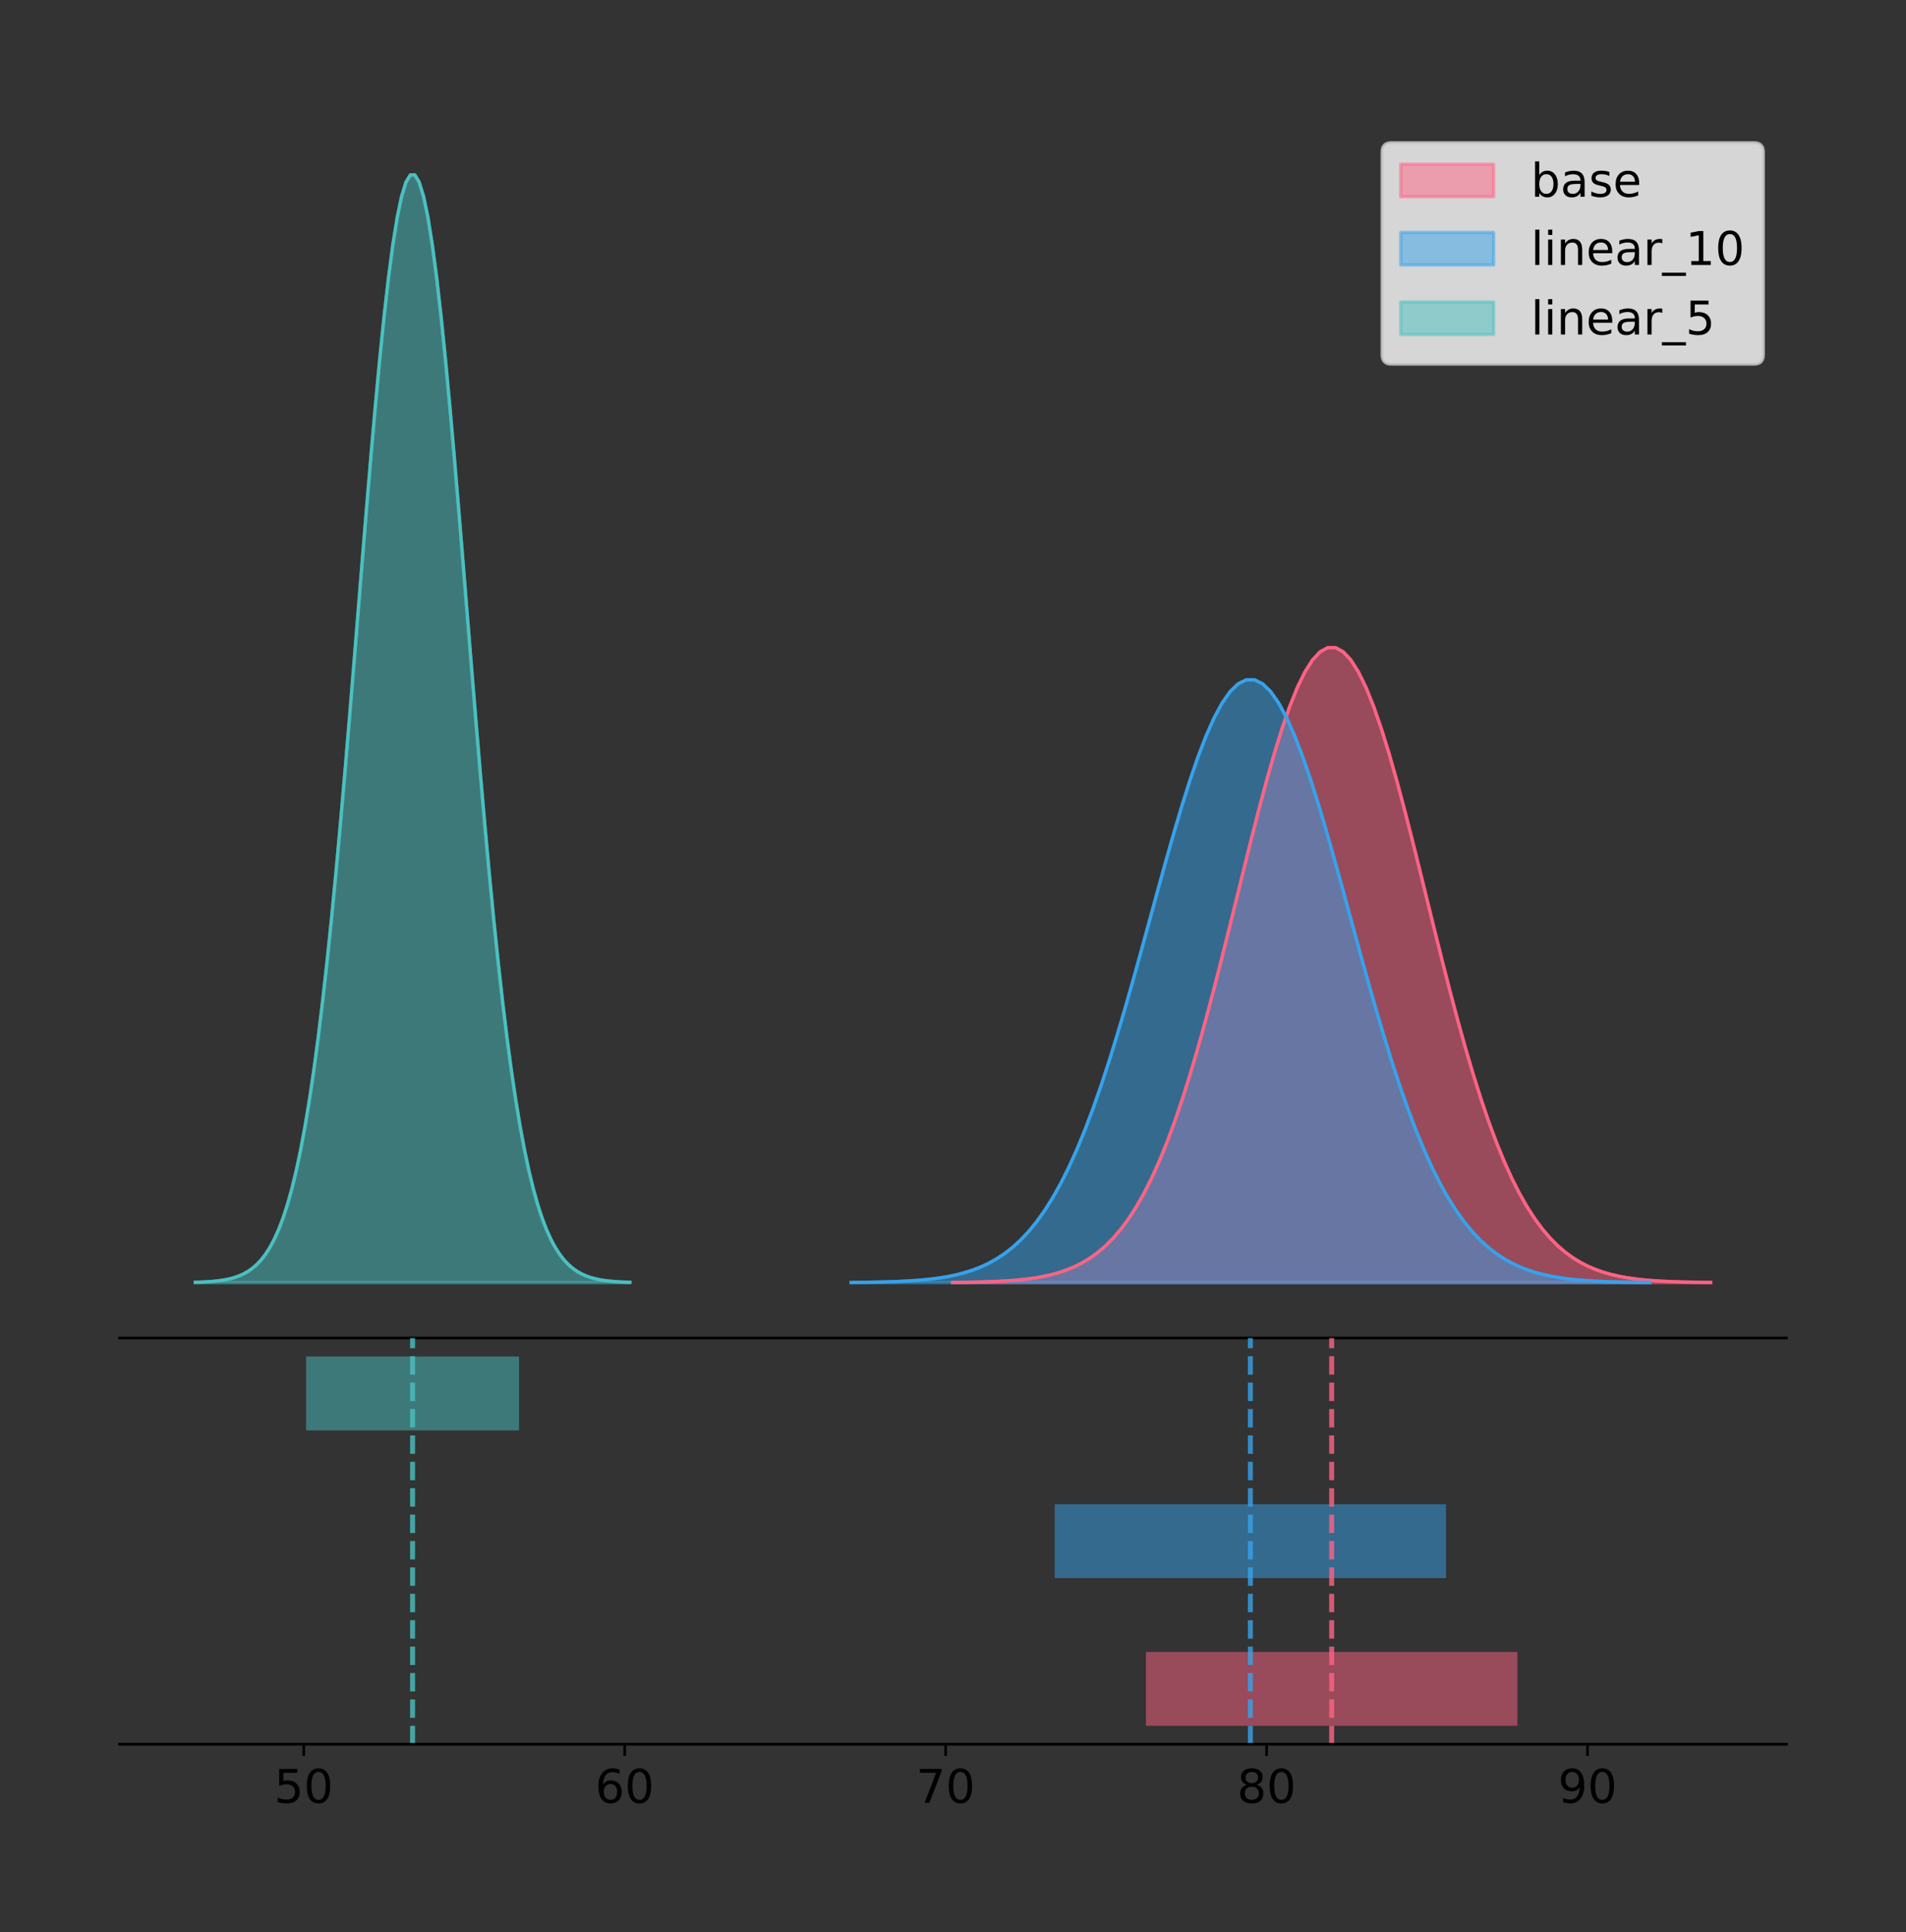 <?xml version="1.0" encoding="utf-8" standalone="no"?>
<!DOCTYPE svg PUBLIC "-//W3C//DTD SVG 1.1//EN"
  "http://www.w3.org/Graphics/SVG/1.1/DTD/svg11.dtd">
<!-- Created with matplotlib (https://matplotlib.org/) -->
<svg height="581.789pt" version="1.1" viewBox="0 0 574.2 581.789" width="574.2pt" xmlns="http://www.w3.org/2000/svg" xmlns:xlink="http://www.w3.org/1999/xlink">
 <rect x="0" y="0" width="574.2" height="581.789" fill="#333333" stroke="none"/>
 <defs>
  <style type="text/css">
*{stroke-linecap:butt;stroke-linejoin:round;}
  </style>
 </defs>
 <g id="figure_1">
  <g id="patch_1">
   <path d="M 0 581.789 
L 574.2 581.789 
L 574.2 0 
L 0 0 
z
" style="fill:none;"/>
  </g>
  <g id="axes_1">
   <g id="patch_2">
    <path d="M 36 402.93 
L 538.2 402.93 
L 538.2 36 
L 36 36 
z
" style="fill:none;"/>
   </g>
   <g id="PolyCollection_1">
    <defs>
     <path d="M 286.987 -195.538 
L 286.987 -195.602 
L 289.293 -195.626 
L 291.6 -195.659 
L 293.907 -195.702 
L 296.214 -195.76 
L 298.521 -195.836 
L 300.828 -195.935 
L 303.135 -196.064 
L 305.442 -196.23 
L 307.749 -196.442 
L 310.056 -196.712 
L 312.363 -197.052 
L 314.67 -197.478 
L 316.977 -198.009 
L 319.284 -198.664 
L 321.591 -199.466 
L 323.897 -200.443 
L 326.204 -201.622 
L 328.511 -203.036 
L 330.818 -204.718 
L 333.125 -206.705 
L 335.432 -209.033 
L 337.739 -211.74 
L 340.046 -214.864 
L 342.353 -218.44 
L 344.66 -222.502 
L 346.967 -227.076 
L 349.274 -232.187 
L 351.581 -237.849 
L 353.888 -244.068 
L 356.194 -250.839 
L 358.501 -258.143 
L 360.808 -265.952 
L 363.115 -274.219 
L 365.422 -282.884 
L 367.729 -291.873 
L 370.036 -301.095 
L 372.343 -310.447 
L 374.65 -319.813 
L 376.957 -329.068 
L 379.264 -338.078 
L 381.571 -346.707 
L 383.878 -354.813 
L 386.185 -362.263 
L 388.492 -368.925 
L 390.798 -374.679 
L 393.105 -379.42 
L 395.412 -383.058 
L 397.719 -385.523 
L 400.026 -386.767 
L 402.333 -386.767 
L 404.64 -385.523 
L 406.947 -383.058 
L 409.254 -379.42 
L 411.561 -374.679 
L 413.868 -368.925 
L 416.175 -362.263 
L 418.482 -354.813 
L 420.789 -346.707 
L 423.095 -338.078 
L 425.402 -329.068 
L 427.709 -319.813 
L 430.016 -310.447 
L 432.323 -301.095 
L 434.63 -291.873 
L 436.937 -282.884 
L 439.244 -274.219 
L 441.551 -265.952 
L 443.858 -258.143 
L 446.165 -250.839 
L 448.472 -244.068 
L 450.779 -237.849 
L 453.086 -232.187 
L 455.393 -227.076 
L 457.699 -222.502 
L 460.006 -218.44 
L 462.313 -214.864 
L 464.62 -211.74 
L 466.927 -209.033 
L 469.234 -206.705 
L 471.541 -204.718 
L 473.848 -203.036 
L 476.155 -201.622 
L 478.462 -200.443 
L 480.769 -199.466 
L 483.076 -198.664 
L 485.383 -198.009 
L 487.69 -197.478 
L 489.996 -197.052 
L 492.303 -196.712 
L 494.61 -196.442 
L 496.917 -196.23 
L 499.224 -196.064 
L 501.531 -195.935 
L 503.838 -195.836 
L 506.145 -195.76 
L 508.452 -195.702 
L 510.759 -195.659 
L 513.066 -195.626 
L 515.373 -195.602 
L 515.373 -195.538 
L 515.373 -195.538 
L 513.066 -195.538 
L 510.759 -195.538 
L 508.452 -195.538 
L 506.145 -195.538 
L 503.838 -195.538 
L 501.531 -195.538 
L 499.224 -195.538 
L 496.917 -195.538 
L 494.61 -195.538 
L 492.303 -195.538 
L 489.996 -195.538 
L 487.69 -195.538 
L 485.383 -195.538 
L 483.076 -195.538 
L 480.769 -195.538 
L 478.462 -195.538 
L 476.155 -195.538 
L 473.848 -195.538 
L 471.541 -195.538 
L 469.234 -195.538 
L 466.927 -195.538 
L 464.62 -195.538 
L 462.313 -195.538 
L 460.006 -195.538 
L 457.699 -195.538 
L 455.393 -195.538 
L 453.086 -195.538 
L 450.779 -195.538 
L 448.472 -195.538 
L 446.165 -195.538 
L 443.858 -195.538 
L 441.551 -195.538 
L 439.244 -195.538 
L 436.937 -195.538 
L 434.63 -195.538 
L 432.323 -195.538 
L 430.016 -195.538 
L 427.709 -195.538 
L 425.402 -195.538 
L 423.095 -195.538 
L 420.789 -195.538 
L 418.482 -195.538 
L 416.175 -195.538 
L 413.868 -195.538 
L 411.561 -195.538 
L 409.254 -195.538 
L 406.947 -195.538 
L 404.64 -195.538 
L 402.333 -195.538 
L 400.026 -195.538 
L 397.719 -195.538 
L 395.412 -195.538 
L 393.105 -195.538 
L 390.798 -195.538 
L 388.492 -195.538 
L 386.185 -195.538 
L 383.878 -195.538 
L 381.571 -195.538 
L 379.264 -195.538 
L 376.957 -195.538 
L 374.65 -195.538 
L 372.343 -195.538 
L 370.036 -195.538 
L 367.729 -195.538 
L 365.422 -195.538 
L 363.115 -195.538 
L 360.808 -195.538 
L 358.501 -195.538 
L 356.194 -195.538 
L 353.888 -195.538 
L 351.581 -195.538 
L 349.274 -195.538 
L 346.967 -195.538 
L 344.66 -195.538 
L 342.353 -195.538 
L 340.046 -195.538 
L 337.739 -195.538 
L 335.432 -195.538 
L 333.125 -195.538 
L 330.818 -195.538 
L 328.511 -195.538 
L 326.204 -195.538 
L 323.897 -195.538 
L 321.591 -195.538 
L 319.284 -195.538 
L 316.977 -195.538 
L 314.67 -195.538 
L 312.363 -195.538 
L 310.056 -195.538 
L 307.749 -195.538 
L 305.442 -195.538 
L 303.135 -195.538 
L 300.828 -195.538 
L 298.521 -195.538 
L 296.214 -195.538 
L 293.907 -195.538 
L 291.6 -195.538 
L 289.293 -195.538 
L 286.987 -195.538 
z
" id="m73340b6fd2" style="stroke:#ff6384;stroke-opacity:0.5;"/>
    </defs>
    <g clip-path="url(#p1d98675bc3)">
     <use style="fill:#ff6384;fill-opacity:0.5;stroke:#ff6384;stroke-opacity:0.5;" x="0" xlink:href="#m73340b6fd2" y="581.789"/>
    </g>
   </g>
   <g id="PolyCollection_2">
    <defs>
     <path d="M 256.407 -195.538 
L 256.407 -195.599 
L 258.837 -195.622 
L 261.267 -195.653 
L 263.697 -195.694 
L 266.127 -195.749 
L 268.557 -195.821 
L 270.987 -195.915 
L 273.417 -196.037 
L 275.847 -196.195 
L 278.277 -196.396 
L 280.707 -196.652 
L 283.137 -196.975 
L 285.567 -197.38 
L 287.997 -197.884 
L 290.427 -198.505 
L 292.857 -199.267 
L 295.287 -200.194 
L 297.717 -201.314 
L 300.147 -202.656 
L 302.577 -204.253 
L 305.007 -206.139 
L 307.437 -208.35 
L 309.867 -210.92 
L 312.297 -213.885 
L 314.727 -217.281 
L 317.157 -221.136 
L 319.587 -225.479 
L 322.017 -230.331 
L 324.447 -235.707 
L 326.877 -241.61 
L 329.307 -248.038 
L 331.737 -254.973 
L 334.167 -262.386 
L 336.597 -270.234 
L 339.027 -278.461 
L 341.457 -286.994 
L 343.887 -295.749 
L 346.317 -304.627 
L 348.746 -313.519 
L 351.176 -322.306 
L 353.606 -330.86 
L 356.036 -339.051 
L 358.466 -346.747 
L 360.896 -353.819 
L 363.326 -360.144 
L 365.756 -365.607 
L 368.186 -370.108 
L 370.616 -373.561 
L 373.046 -375.901 
L 375.476 -377.083 
L 377.906 -377.083 
L 380.336 -375.901 
L 382.766 -373.561 
L 385.196 -370.108 
L 387.626 -365.607 
L 390.056 -360.144 
L 392.486 -353.819 
L 394.916 -346.747 
L 397.346 -339.051 
L 399.776 -330.86 
L 402.206 -322.306 
L 404.636 -313.519 
L 407.066 -304.627 
L 409.496 -295.749 
L 411.926 -286.994 
L 414.356 -278.461 
L 416.786 -270.234 
L 419.216 -262.386 
L 421.646 -254.973 
L 424.076 -248.038 
L 426.506 -241.61 
L 428.936 -235.707 
L 431.366 -230.331 
L 433.796 -225.479 
L 436.226 -221.136 
L 438.656 -217.281 
L 441.086 -213.885 
L 443.516 -210.92 
L 445.946 -208.35 
L 448.376 -206.139 
L 450.806 -204.253 
L 453.236 -202.656 
L 455.666 -201.314 
L 458.096 -200.194 
L 460.526 -199.267 
L 462.956 -198.505 
L 465.386 -197.884 
L 467.816 -197.38 
L 470.246 -196.975 
L 472.676 -196.652 
L 475.106 -196.396 
L 477.536 -196.195 
L 479.966 -196.037 
L 482.396 -195.915 
L 484.826 -195.821 
L 487.256 -195.749 
L 489.686 -195.694 
L 492.116 -195.653 
L 494.546 -195.622 
L 496.976 -195.599 
L 496.976 -195.538 
L 496.976 -195.538 
L 494.546 -195.538 
L 492.116 -195.538 
L 489.686 -195.538 
L 487.256 -195.538 
L 484.826 -195.538 
L 482.396 -195.538 
L 479.966 -195.538 
L 477.536 -195.538 
L 475.106 -195.538 
L 472.676 -195.538 
L 470.246 -195.538 
L 467.816 -195.538 
L 465.386 -195.538 
L 462.956 -195.538 
L 460.526 -195.538 
L 458.096 -195.538 
L 455.666 -195.538 
L 453.236 -195.538 
L 450.806 -195.538 
L 448.376 -195.538 
L 445.946 -195.538 
L 443.516 -195.538 
L 441.086 -195.538 
L 438.656 -195.538 
L 436.226 -195.538 
L 433.796 -195.538 
L 431.366 -195.538 
L 428.936 -195.538 
L 426.506 -195.538 
L 424.076 -195.538 
L 421.646 -195.538 
L 419.216 -195.538 
L 416.786 -195.538 
L 414.356 -195.538 
L 411.926 -195.538 
L 409.496 -195.538 
L 407.066 -195.538 
L 404.636 -195.538 
L 402.206 -195.538 
L 399.776 -195.538 
L 397.346 -195.538 
L 394.916 -195.538 
L 392.486 -195.538 
L 390.056 -195.538 
L 387.626 -195.538 
L 385.196 -195.538 
L 382.766 -195.538 
L 380.336 -195.538 
L 377.906 -195.538 
L 375.476 -195.538 
L 373.046 -195.538 
L 370.616 -195.538 
L 368.186 -195.538 
L 365.756 -195.538 
L 363.326 -195.538 
L 360.896 -195.538 
L 358.466 -195.538 
L 356.036 -195.538 
L 353.606 -195.538 
L 351.176 -195.538 
L 348.746 -195.538 
L 346.317 -195.538 
L 343.887 -195.538 
L 341.457 -195.538 
L 339.027 -195.538 
L 336.597 -195.538 
L 334.167 -195.538 
L 331.737 -195.538 
L 329.307 -195.538 
L 326.877 -195.538 
L 324.447 -195.538 
L 322.017 -195.538 
L 319.587 -195.538 
L 317.157 -195.538 
L 314.727 -195.538 
L 312.297 -195.538 
L 309.867 -195.538 
L 307.437 -195.538 
L 305.007 -195.538 
L 302.577 -195.538 
L 300.147 -195.538 
L 297.717 -195.538 
L 295.287 -195.538 
L 292.857 -195.538 
L 290.427 -195.538 
L 287.997 -195.538 
L 285.567 -195.538 
L 283.137 -195.538 
L 280.707 -195.538 
L 278.277 -195.538 
L 275.847 -195.538 
L 273.417 -195.538 
L 270.987 -195.538 
L 268.557 -195.538 
L 266.127 -195.538 
L 263.697 -195.538 
L 261.267 -195.538 
L 258.837 -195.538 
L 256.407 -195.538 
z
" id="mb21e538d82" style="stroke:#36a2eb;stroke-opacity:0.5;"/>
    </defs>
    <g clip-path="url(#p1d98675bc3)">
     <use style="fill:#36a2eb;fill-opacity:0.5;stroke:#36a2eb;stroke-opacity:0.5;" x="0" xlink:href="#mb21e538d82" y="581.789"/>
    </g>
   </g>
   <g id="PolyCollection_3">
    <defs>
     <path d="M 58.827 -195.538 
L 58.827 -195.65 
L 60.15 -195.692 
L 61.472 -195.749 
L 62.795 -195.825 
L 64.117 -195.925 
L 65.44 -196.058 
L 66.762 -196.23 
L 68.085 -196.455 
L 69.407 -196.744 
L 70.73 -197.115 
L 72.052 -197.585 
L 73.375 -198.179 
L 74.697 -198.923 
L 76.02 -199.848 
L 77.342 -200.99 
L 78.665 -202.39 
L 79.987 -204.093 
L 81.31 -206.151 
L 82.632 -208.617 
L 83.955 -211.552 
L 85.277 -215.017 
L 86.6 -219.078 
L 87.922 -223.801 
L 89.245 -229.25 
L 90.567 -235.488 
L 91.89 -242.572 
L 93.213 -250.552 
L 94.535 -259.468 
L 95.858 -269.344 
L 97.18 -280.192 
L 98.503 -292.002 
L 99.825 -304.744 
L 101.148 -318.365 
L 102.47 -332.786 
L 103.793 -347.901 
L 105.115 -363.58 
L 106.438 -379.667 
L 107.76 -395.98 
L 109.083 -412.318 
L 110.405 -428.462 
L 111.728 -444.18 
L 113.05 -459.23 
L 114.373 -473.372 
L 115.695 -486.366 
L 117.018 -497.987 
L 118.34 -508.025 
L 119.663 -516.294 
L 120.985 -522.64 
L 122.308 -526.94 
L 123.63 -529.111 
L 124.953 -529.111 
L 126.275 -526.94 
L 127.598 -522.64 
L 128.92 -516.294 
L 130.243 -508.025 
L 131.565 -497.987 
L 132.888 -486.366 
L 134.21 -473.372 
L 135.533 -459.23 
L 136.855 -444.18 
L 138.178 -428.462 
L 139.5 -412.318 
L 140.823 -395.98 
L 142.145 -379.667 
L 143.468 -363.58 
L 144.79 -347.901 
L 146.113 -332.786 
L 147.435 -318.365 
L 148.758 -304.744 
L 150.08 -292.002 
L 151.403 -280.192 
L 152.725 -269.344 
L 154.048 -259.468 
L 155.37 -250.552 
L 156.693 -242.572 
L 158.015 -235.488 
L 159.338 -229.25 
L 160.66 -223.801 
L 161.983 -219.078 
L 163.305 -215.017 
L 164.628 -211.552 
L 165.95 -208.617 
L 167.273 -206.151 
L 168.595 -204.093 
L 169.918 -202.39 
L 171.241 -200.99 
L 172.563 -199.848 
L 173.886 -198.923 
L 175.208 -198.179 
L 176.531 -197.585 
L 177.853 -197.115 
L 179.176 -196.744 
L 180.498 -196.455 
L 181.821 -196.23 
L 183.143 -196.058 
L 184.466 -195.925 
L 185.788 -195.825 
L 187.111 -195.749 
L 188.433 -195.692 
L 189.756 -195.65 
L 189.756 -195.538 
L 189.756 -195.538 
L 188.433 -195.538 
L 187.111 -195.538 
L 185.788 -195.538 
L 184.466 -195.538 
L 183.143 -195.538 
L 181.821 -195.538 
L 180.498 -195.538 
L 179.176 -195.538 
L 177.853 -195.538 
L 176.531 -195.538 
L 175.208 -195.538 
L 173.886 -195.538 
L 172.563 -195.538 
L 171.241 -195.538 
L 169.918 -195.538 
L 168.595 -195.538 
L 167.273 -195.538 
L 165.95 -195.538 
L 164.628 -195.538 
L 163.305 -195.538 
L 161.983 -195.538 
L 160.66 -195.538 
L 159.338 -195.538 
L 158.015 -195.538 
L 156.693 -195.538 
L 155.37 -195.538 
L 154.048 -195.538 
L 152.725 -195.538 
L 151.403 -195.538 
L 150.08 -195.538 
L 148.758 -195.538 
L 147.435 -195.538 
L 146.113 -195.538 
L 144.79 -195.538 
L 143.468 -195.538 
L 142.145 -195.538 
L 140.823 -195.538 
L 139.5 -195.538 
L 138.178 -195.538 
L 136.855 -195.538 
L 135.533 -195.538 
L 134.21 -195.538 
L 132.888 -195.538 
L 131.565 -195.538 
L 130.243 -195.538 
L 128.92 -195.538 
L 127.598 -195.538 
L 126.275 -195.538 
L 124.953 -195.538 
L 123.63 -195.538 
L 122.308 -195.538 
L 120.985 -195.538 
L 119.663 -195.538 
L 118.34 -195.538 
L 117.018 -195.538 
L 115.695 -195.538 
L 114.373 -195.538 
L 113.05 -195.538 
L 111.728 -195.538 
L 110.405 -195.538 
L 109.083 -195.538 
L 107.76 -195.538 
L 106.438 -195.538 
L 105.115 -195.538 
L 103.793 -195.538 
L 102.47 -195.538 
L 101.148 -195.538 
L 99.825 -195.538 
L 98.503 -195.538 
L 97.18 -195.538 
L 95.858 -195.538 
L 94.535 -195.538 
L 93.213 -195.538 
L 91.89 -195.538 
L 90.567 -195.538 
L 89.245 -195.538 
L 87.922 -195.538 
L 86.6 -195.538 
L 85.277 -195.538 
L 83.955 -195.538 
L 82.632 -195.538 
L 81.31 -195.538 
L 79.987 -195.538 
L 78.665 -195.538 
L 77.342 -195.538 
L 76.02 -195.538 
L 74.697 -195.538 
L 73.375 -195.538 
L 72.052 -195.538 
L 70.73 -195.538 
L 69.407 -195.538 
L 68.085 -195.538 
L 66.762 -195.538 
L 65.44 -195.538 
L 64.117 -195.538 
L 62.795 -195.538 
L 61.472 -195.538 
L 60.15 -195.538 
L 58.827 -195.538 
z
" id="m430fd67d6b" style="stroke:#4bc0c0;stroke-opacity:0.5;"/>
    </defs>
    <g clip-path="url(#p1d98675bc3)">
     <use style="fill:#4bc0c0;fill-opacity:0.5;stroke:#4bc0c0;stroke-opacity:0.5;" x="0" xlink:href="#m430fd67d6b" y="581.789"/>
    </g>
   </g>
   <g id="line2d_1">
    <path clip-path="url(#p1d98675bc3)" d="M 286.987 386.187 
L 289.293 386.163 
L 291.6 386.13 
L 293.907 386.087 
L 296.214 386.029 
L 298.521 385.954 
L 300.828 385.854 
L 303.135 385.726 
L 305.442 385.56 
L 307.749 385.348 
L 310.056 385.078 
L 312.363 384.737 
L 314.67 384.311 
L 316.977 383.781 
L 319.284 383.126 
L 321.591 382.323 
L 323.897 381.347 
L 326.204 380.167 
L 328.511 378.753 
L 330.818 377.071 
L 333.125 375.085 
L 335.432 372.756 
L 337.739 370.049 
L 340.046 366.925 
L 342.353 363.349 
L 344.66 359.288 
L 346.967 354.713 
L 349.274 349.602 
L 351.581 343.94 
L 353.888 337.721 
L 356.194 330.951 
L 358.501 323.646 
L 360.808 315.837 
L 363.115 307.57 
L 365.422 298.905 
L 367.729 289.917 
L 370.036 280.695 
L 372.343 271.343 
L 374.65 261.976 
L 376.957 252.721 
L 379.264 243.711 
L 381.571 235.083 
L 383.878 226.976 
L 386.185 219.527 
L 388.492 212.865 
L 390.798 207.11 
L 393.105 202.369 
L 395.412 198.732 
L 397.719 196.267 
L 400.026 195.022 
L 402.333 195.022 
L 404.64 196.267 
L 406.947 198.732 
L 409.254 202.369 
L 411.561 207.11 
L 413.868 212.865 
L 416.175 219.527 
L 418.482 226.976 
L 420.789 235.083 
L 423.095 243.711 
L 425.402 252.721 
L 427.709 261.976 
L 430.016 271.343 
L 432.323 280.695 
L 434.63 289.917 
L 436.937 298.905 
L 439.244 307.57 
L 441.551 315.837 
L 443.858 323.646 
L 446.165 330.951 
L 448.472 337.721 
L 450.779 343.94 
L 453.086 349.602 
L 455.393 354.713 
L 457.699 359.288 
L 460.006 363.349 
L 462.313 366.925 
L 464.62 370.049 
L 466.927 372.756 
L 469.234 375.085 
L 471.541 377.071 
L 473.848 378.753 
L 476.155 380.167 
L 478.462 381.347 
L 480.769 382.323 
L 483.076 383.126 
L 485.383 383.781 
L 487.69 384.311 
L 489.996 384.737 
L 492.303 385.078 
L 494.61 385.348 
L 496.917 385.56 
L 499.224 385.726 
L 501.531 385.854 
L 503.838 385.954 
L 506.145 386.029 
L 508.452 386.087 
L 510.759 386.13 
L 513.066 386.163 
L 515.373 386.187 
" style="fill:none;stroke:#ff6384;stroke-linecap:square;"/>
   </g>
   <g id="line2d_2">
    <path clip-path="url(#p1d98675bc3)" d="M 256.407 386.19 
L 258.837 386.167 
L 261.267 386.137 
L 263.697 386.095 
L 266.127 386.041 
L 268.557 385.969 
L 270.987 385.874 
L 273.417 385.752 
L 275.847 385.595 
L 278.277 385.393 
L 280.707 385.137 
L 283.137 384.814 
L 285.567 384.409 
L 287.997 383.906 
L 290.427 383.284 
L 292.857 382.522 
L 295.287 381.595 
L 297.717 380.475 
L 300.147 379.133 
L 302.577 377.536 
L 305.007 375.65 
L 307.437 373.44 
L 309.867 370.87 
L 312.297 367.904 
L 314.727 364.509 
L 317.157 360.653 
L 319.587 356.31 
L 322.017 351.458 
L 324.447 346.083 
L 326.877 340.179 
L 329.307 333.751 
L 331.737 326.816 
L 334.167 319.403 
L 336.597 311.555 
L 339.027 303.329 
L 341.457 294.795 
L 343.887 286.04 
L 346.317 277.162 
L 348.746 268.27 
L 351.176 259.484 
L 353.606 250.93 
L 356.036 242.738 
L 358.466 235.042 
L 360.896 227.97 
L 363.326 221.645 
L 365.756 216.182 
L 368.186 211.682 
L 370.616 208.228 
L 373.046 205.888 
L 375.476 204.706 
L 377.906 204.706 
L 380.336 205.888 
L 382.766 208.228 
L 385.196 211.682 
L 387.626 216.182 
L 390.056 221.645 
L 392.486 227.97 
L 394.916 235.042 
L 397.346 242.738 
L 399.776 250.93 
L 402.206 259.484 
L 404.636 268.27 
L 407.066 277.162 
L 409.496 286.04 
L 411.926 294.795 
L 414.356 303.329 
L 416.786 311.555 
L 419.216 319.403 
L 421.646 326.816 
L 424.076 333.751 
L 426.506 340.179 
L 428.936 346.083 
L 431.366 351.458 
L 433.796 356.31 
L 436.226 360.653 
L 438.656 364.509 
L 441.086 367.904 
L 443.516 370.87 
L 445.946 373.44 
L 448.376 375.65 
L 450.806 377.536 
L 453.236 379.133 
L 455.666 380.475 
L 458.096 381.595 
L 460.526 382.522 
L 462.956 383.284 
L 465.386 383.906 
L 467.816 384.409 
L 470.246 384.814 
L 472.676 385.137 
L 475.106 385.393 
L 477.536 385.595 
L 479.966 385.752 
L 482.396 385.874 
L 484.826 385.969 
L 487.256 386.041 
L 489.686 386.095 
L 492.116 386.137 
L 494.546 386.167 
L 496.976 386.19 
" style="fill:none;stroke:#36a2eb;stroke-linecap:square;"/>
   </g>
   <g id="line2d_3">
    <path clip-path="url(#p1d98675bc3)" d="M 58.827 386.139 
L 60.15 386.097 
L 61.472 386.04 
L 62.795 385.965 
L 64.117 385.864 
L 65.44 385.732 
L 66.762 385.559 
L 68.085 385.334 
L 69.407 385.045 
L 70.73 384.675 
L 72.052 384.204 
L 73.375 383.61 
L 74.697 382.867 
L 76.02 381.941 
L 77.342 380.799 
L 78.665 379.399 
L 79.987 377.696 
L 81.31 375.639 
L 82.632 373.172 
L 83.955 370.238 
L 85.277 366.772 
L 86.6 362.711 
L 87.922 357.989 
L 89.245 352.539 
L 90.567 346.301 
L 91.89 339.217 
L 93.213 331.237 
L 94.535 322.322 
L 95.858 312.445 
L 97.18 301.597 
L 98.503 289.787 
L 99.825 277.045 
L 101.148 263.424 
L 102.47 249.004 
L 103.793 233.888 
L 105.115 218.209 
L 106.438 202.123 
L 107.76 185.809 
L 109.083 169.471 
L 110.405 153.327 
L 111.728 137.61 
L 113.05 122.559 
L 114.373 108.418 
L 115.695 95.423 
L 117.018 83.803 
L 118.34 73.765 
L 119.663 65.495 
L 120.985 59.15 
L 122.308 54.85 
L 123.63 52.679 
L 124.953 52.679 
L 126.275 54.85 
L 127.598 59.15 
L 128.92 65.495 
L 130.243 73.765 
L 131.565 83.803 
L 132.888 95.423 
L 134.21 108.418 
L 135.533 122.559 
L 136.855 137.61 
L 138.178 153.327 
L 139.5 169.471 
L 140.823 185.809 
L 142.145 202.123 
L 143.468 218.209 
L 144.79 233.888 
L 146.113 249.004 
L 147.435 263.424 
L 148.758 277.045 
L 150.08 289.787 
L 151.403 301.597 
L 152.725 312.445 
L 154.048 322.322 
L 155.37 331.237 
L 156.693 339.217 
L 158.015 346.301 
L 159.338 352.539 
L 160.66 357.989 
L 161.983 362.711 
L 163.305 366.772 
L 164.628 370.238 
L 165.95 373.172 
L 167.273 375.639 
L 168.595 377.696 
L 169.918 379.399 
L 171.241 380.799 
L 172.563 381.941 
L 173.886 382.867 
L 175.208 383.61 
L 176.531 384.204 
L 177.853 384.675 
L 179.176 385.045 
L 180.498 385.334 
L 181.821 385.559 
L 183.143 385.732 
L 184.466 385.864 
L 185.788 385.965 
L 187.111 386.04 
L 188.433 386.097 
L 189.756 386.139 
" style="fill:none;stroke:#4bc0c0;stroke-linecap:square;"/>
   </g>
   <g id="patch_3">
    <path d="M 36 402.93 
L 538.2 402.93 
" style="fill:none;stroke:#000000;stroke-linecap:square;stroke-linejoin:miter;stroke-width:0.8;"/>
   </g>
   <g id="legend_1">
    <g id="patch_4">
     <path d="M 419.185 109.627 
L 528.4 109.627 
Q 531.2 109.627 531.2 106.827 
L 531.2 45.8 
Q 531.2 43 528.4 43 
L 419.185 43 
Q 416.385 43 416.385 45.8 
L 416.385 106.827 
Q 416.385 109.627 419.185 109.627 
z
" style="fill:#ffffff;opacity:0.8;stroke:#cccccc;stroke-linejoin:miter;"/>
    </g>
    <g id="patch_5">
     <path d="M 421.985 59.238 
L 449.985 59.238 
L 449.985 49.438 
L 421.985 49.438 
z
" style="fill:#ff6384;opacity:0.5;stroke:#ff6384;stroke-linejoin:miter;"/>
    </g>
    <g id="text_1">
     <!-- base -->
     <defs>
      <path d="M 48.688 27.297 
Q 48.688 37.203 44.609 42.844 
Q 40.531 48.484 33.406 48.484 
Q 26.266 48.484 22.188 42.844 
Q 18.109 37.203 18.109 27.297 
Q 18.109 17.391 22.188 11.75 
Q 26.266 6.109 33.406 6.109 
Q 40.531 6.109 44.609 11.75 
Q 48.688 17.391 48.688 27.297 
z
M 18.109 46.391 
Q 20.953 51.266 25.266 53.625 
Q 29.594 56 35.594 56 
Q 45.562 56 51.781 48.094 
Q 58.016 40.188 58.016 27.297 
Q 58.016 14.406 51.781 6.484 
Q 45.562 -1.422 35.594 -1.422 
Q 29.594 -1.422 25.266 0.953 
Q 20.953 3.328 18.109 8.203 
L 18.109 0 
L 9.078 0 
L 9.078 75.984 
L 18.109 75.984 
z
" id="DejaVuSans-98"/>
      <path d="M 34.281 27.484 
Q 23.391 27.484 19.188 25 
Q 14.984 22.516 14.984 16.5 
Q 14.984 11.719 18.141 8.906 
Q 21.297 6.109 26.703 6.109 
Q 34.188 6.109 38.703 11.406 
Q 43.219 16.703 43.219 25.484 
L 43.219 27.484 
z
M 52.203 31.203 
L 52.203 0 
L 43.219 0 
L 43.219 8.297 
Q 40.141 3.328 35.547 0.953 
Q 30.953 -1.422 24.312 -1.422 
Q 15.922 -1.422 10.953 3.297 
Q 6 8.016 6 15.922 
Q 6 25.141 12.172 29.828 
Q 18.359 34.516 30.609 34.516 
L 43.219 34.516 
L 43.219 35.406 
Q 43.219 41.609 39.141 45 
Q 35.062 48.391 27.688 48.391 
Q 23 48.391 18.547 47.266 
Q 14.109 46.141 10.016 43.891 
L 10.016 52.203 
Q 14.938 54.109 19.578 55.047 
Q 24.219 56 28.609 56 
Q 40.484 56 46.344 49.844 
Q 52.203 43.703 52.203 31.203 
z
" id="DejaVuSans-97"/>
      <path d="M 44.281 53.078 
L 44.281 44.578 
Q 40.484 46.531 36.375 47.5 
Q 32.281 48.484 27.875 48.484 
Q 21.188 48.484 17.844 46.438 
Q 14.5 44.391 14.5 40.281 
Q 14.5 37.156 16.891 35.375 
Q 19.281 33.594 26.516 31.984 
L 29.594 31.297 
Q 39.156 29.25 43.188 25.516 
Q 47.219 21.781 47.219 15.094 
Q 47.219 7.469 41.188 3.016 
Q 35.156 -1.422 24.609 -1.422 
Q 20.219 -1.422 15.453 -0.562 
Q 10.688 0.297 5.422 2 
L 5.422 11.281 
Q 10.406 8.688 15.234 7.391 
Q 20.062 6.109 24.812 6.109 
Q 31.156 6.109 34.562 8.281 
Q 37.984 10.453 37.984 14.406 
Q 37.984 18.062 35.516 20.016 
Q 33.062 21.969 24.703 23.781 
L 21.578 24.516 
Q 13.234 26.266 9.516 29.906 
Q 5.812 33.547 5.812 39.891 
Q 5.812 47.609 11.281 51.797 
Q 16.75 56 26.812 56 
Q 31.781 56 36.172 55.266 
Q 40.578 54.547 44.281 53.078 
z
" id="DejaVuSans-115"/>
      <path d="M 56.203 29.594 
L 56.203 25.203 
L 14.891 25.203 
Q 15.484 15.922 20.484 11.062 
Q 25.484 6.203 34.422 6.203 
Q 39.594 6.203 44.453 7.469 
Q 49.312 8.734 54.109 11.281 
L 54.109 2.781 
Q 49.266 0.734 44.188 -0.344 
Q 39.109 -1.422 33.891 -1.422 
Q 20.797 -1.422 13.156 6.188 
Q 5.516 13.812 5.516 26.812 
Q 5.516 40.234 12.766 48.109 
Q 20.016 56 32.328 56 
Q 43.359 56 49.781 48.891 
Q 56.203 41.797 56.203 29.594 
z
M 47.219 32.234 
Q 47.125 39.594 43.094 43.984 
Q 39.062 48.391 32.422 48.391 
Q 24.906 48.391 20.391 44.141 
Q 15.875 39.891 15.188 32.172 
z
" id="DejaVuSans-101"/>
     </defs>
     <g transform="translate(461.185 59.238)scale(0.14 -0.14)">
      <use xlink:href="#DejaVuSans-98"/>
      <use x="63.477" xlink:href="#DejaVuSans-97"/>
      <use x="124.756" xlink:href="#DejaVuSans-115"/>
      <use x="176.855" xlink:href="#DejaVuSans-101"/>
     </g>
    </g>
    <g id="patch_6">
     <path d="M 421.985 79.787 
L 449.985 79.787 
L 449.985 69.987 
L 421.985 69.987 
z
" style="fill:#36a2eb;opacity:0.5;stroke:#36a2eb;stroke-linejoin:miter;"/>
    </g>
    <g id="text_2">
     <!-- linear_10 -->
     <defs>
      <path d="M 9.422 75.984 
L 18.406 75.984 
L 18.406 0 
L 9.422 0 
z
" id="DejaVuSans-108"/>
      <path d="M 9.422 54.688 
L 18.406 54.688 
L 18.406 0 
L 9.422 0 
z
M 9.422 75.984 
L 18.406 75.984 
L 18.406 64.594 
L 9.422 64.594 
z
" id="DejaVuSans-105"/>
      <path d="M 54.891 33.016 
L 54.891 0 
L 45.906 0 
L 45.906 32.719 
Q 45.906 40.484 42.875 44.328 
Q 39.844 48.188 33.797 48.188 
Q 26.516 48.188 22.312 43.547 
Q 18.109 38.922 18.109 30.906 
L 18.109 0 
L 9.078 0 
L 9.078 54.688 
L 18.109 54.688 
L 18.109 46.188 
Q 21.344 51.125 25.703 53.562 
Q 30.078 56 35.797 56 
Q 45.219 56 50.047 50.172 
Q 54.891 44.344 54.891 33.016 
z
" id="DejaVuSans-110"/>
      <path d="M 41.109 46.297 
Q 39.594 47.172 37.812 47.578 
Q 36.031 48 33.891 48 
Q 26.266 48 22.188 43.047 
Q 18.109 38.094 18.109 28.812 
L 18.109 0 
L 9.078 0 
L 9.078 54.688 
L 18.109 54.688 
L 18.109 46.188 
Q 20.953 51.172 25.484 53.578 
Q 30.031 56 36.531 56 
Q 37.453 56 38.578 55.875 
Q 39.703 55.766 41.062 55.516 
z
" id="DejaVuSans-114"/>
      <path d="M 50.984 -16.609 
L 50.984 -23.578 
L -0.984 -23.578 
L -0.984 -16.609 
z
" id="DejaVuSans-95"/>
      <path d="M 12.406 8.297 
L 28.516 8.297 
L 28.516 63.922 
L 10.984 60.406 
L 10.984 69.391 
L 28.422 72.906 
L 38.281 72.906 
L 38.281 8.297 
L 54.391 8.297 
L 54.391 0 
L 12.406 0 
z
" id="DejaVuSans-49"/>
      <path d="M 31.781 66.406 
Q 24.172 66.406 20.328 58.906 
Q 16.5 51.422 16.5 36.375 
Q 16.5 21.391 20.328 13.891 
Q 24.172 6.391 31.781 6.391 
Q 39.453 6.391 43.281 13.891 
Q 47.125 21.391 47.125 36.375 
Q 47.125 51.422 43.281 58.906 
Q 39.453 66.406 31.781 66.406 
z
M 31.781 74.219 
Q 44.047 74.219 50.516 64.516 
Q 56.984 54.828 56.984 36.375 
Q 56.984 17.969 50.516 8.266 
Q 44.047 -1.422 31.781 -1.422 
Q 19.531 -1.422 13.062 8.266 
Q 6.594 17.969 6.594 36.375 
Q 6.594 54.828 13.062 64.516 
Q 19.531 74.219 31.781 74.219 
z
" id="DejaVuSans-48"/>
     </defs>
     <g transform="translate(461.185 79.787)scale(0.14 -0.14)">
      <use xlink:href="#DejaVuSans-108"/>
      <use x="27.783" xlink:href="#DejaVuSans-105"/>
      <use x="55.566" xlink:href="#DejaVuSans-110"/>
      <use x="118.945" xlink:href="#DejaVuSans-101"/>
      <use x="180.469" xlink:href="#DejaVuSans-97"/>
      <use x="241.748" xlink:href="#DejaVuSans-114"/>
      <use x="282.861" xlink:href="#DejaVuSans-95"/>
      <use x="332.861" xlink:href="#DejaVuSans-49"/>
      <use x="396.484" xlink:href="#DejaVuSans-48"/>
     </g>
    </g>
    <g id="patch_7">
     <path d="M 421.985 100.726 
L 449.985 100.726 
L 449.985 90.926 
L 421.985 90.926 
z
" style="fill:#4bc0c0;opacity:0.5;stroke:#4bc0c0;stroke-linejoin:miter;"/>
    </g>
    <g id="text_3">
     <!-- linear_5 -->
     <defs>
      <path d="M 10.797 72.906 
L 49.516 72.906 
L 49.516 64.594 
L 19.828 64.594 
L 19.828 46.734 
Q 21.969 47.469 24.109 47.828 
Q 26.266 48.188 28.422 48.188 
Q 40.625 48.188 47.75 41.5 
Q 54.891 34.812 54.891 23.391 
Q 54.891 11.625 47.562 5.094 
Q 40.234 -1.422 26.906 -1.422 
Q 22.312 -1.422 17.547 -0.641 
Q 12.797 0.141 7.719 1.703 
L 7.719 11.625 
Q 12.109 9.234 16.797 8.062 
Q 21.484 6.891 26.703 6.891 
Q 35.156 6.891 40.078 11.328 
Q 45.016 15.766 45.016 23.391 
Q 45.016 31 40.078 35.438 
Q 35.156 39.891 26.703 39.891 
Q 22.75 39.891 18.812 39.016 
Q 14.891 38.141 10.797 36.281 
z
" id="DejaVuSans-53"/>
     </defs>
     <g transform="translate(461.185 100.726)scale(0.14 -0.14)">
      <use xlink:href="#DejaVuSans-108"/>
      <use x="27.783" xlink:href="#DejaVuSans-105"/>
      <use x="55.566" xlink:href="#DejaVuSans-110"/>
      <use x="118.945" xlink:href="#DejaVuSans-101"/>
      <use x="180.469" xlink:href="#DejaVuSans-97"/>
      <use x="241.748" xlink:href="#DejaVuSans-114"/>
      <use x="282.861" xlink:href="#DejaVuSans-95"/>
      <use x="332.861" xlink:href="#DejaVuSans-53"/>
     </g>
    </g>
   </g>
  </g>
  <g id="axes_2">
   <g id="patch_8">
    <path d="M 36 525.24 
L 538.2 525.24 
L 538.2 402.93 
L 36 402.93 
z
" style="fill:none;"/>
   </g>
   <g id="patch_9">
    <path clip-path="url(#pc4596e8bc8)" d="M 345.225 519.68 
L 457.134 519.68 
L 457.134 497.442 
L 345.225 497.442 
z
" style="fill:#ff6384;opacity:0.5;"/>
   </g>
   <g id="patch_10">
    <path clip-path="url(#pc4596e8bc8)" d="M 317.752 475.204 
L 435.631 475.204 
L 435.631 452.966 
L 317.752 452.966 
z
" style="fill:#36a2eb;opacity:0.5;"/>
   </g>
   <g id="patch_11">
    <path clip-path="url(#pc4596e8bc8)" d="M 92.214 430.728 
L 156.369 430.728 
L 156.369 408.49 
L 92.214 408.49 
z
" style="fill:#4bc0c0;opacity:0.5;"/>
   </g>
   <g id="matplotlib.axis_1">
    <g id="xtick_1">
     <g id="line2d_4">
      <defs>
       <path d="M 0 0 
L 0 3.5 
" id="m0bdca7724a" style="stroke:#000000;stroke-width:0.8;"/>
      </defs>
      <g>
       <use style="stroke:#000000;stroke-width:0.8;" x="91.509" xlink:href="#m0bdca7724a" y="525.24"/>
      </g>
     </g>
     <g id="text_4">
      <!-- 50 -->
      <g transform="translate(82.602 542.878)scale(0.14 -0.14)">
       <use xlink:href="#DejaVuSans-53"/>
       <use x="63.623" xlink:href="#DejaVuSans-48"/>
      </g>
     </g>
    </g>
    <g id="xtick_2">
     <g id="line2d_5">
      <g>
       <use style="stroke:#000000;stroke-width:0.8;" x="188.198" xlink:href="#m0bdca7724a" y="525.24"/>
      </g>
     </g>
     <g id="text_5">
      <!-- 60 -->
      <defs>
       <path d="M 33.016 40.375 
Q 26.375 40.375 22.484 35.828 
Q 18.609 31.297 18.609 23.391 
Q 18.609 15.531 22.484 10.953 
Q 26.375 6.391 33.016 6.391 
Q 39.656 6.391 43.531 10.953 
Q 47.406 15.531 47.406 23.391 
Q 47.406 31.297 43.531 35.828 
Q 39.656 40.375 33.016 40.375 
z
M 52.594 71.297 
L 52.594 62.312 
Q 48.875 64.062 45.094 64.984 
Q 41.312 65.922 37.594 65.922 
Q 27.828 65.922 22.672 59.328 
Q 17.531 52.734 16.797 39.406 
Q 19.672 43.656 24.016 45.922 
Q 28.375 48.188 33.594 48.188 
Q 44.578 48.188 50.953 41.516 
Q 57.328 34.859 57.328 23.391 
Q 57.328 12.156 50.688 5.359 
Q 44.047 -1.422 33.016 -1.422 
Q 20.359 -1.422 13.672 8.266 
Q 6.984 17.969 6.984 36.375 
Q 6.984 53.656 15.188 63.938 
Q 23.391 74.219 37.203 74.219 
Q 40.922 74.219 44.703 73.484 
Q 48.484 72.75 52.594 71.297 
z
" id="DejaVuSans-54"/>
      </defs>
      <g transform="translate(179.29 542.878)scale(0.14 -0.14)">
       <use xlink:href="#DejaVuSans-54"/>
       <use x="63.623" xlink:href="#DejaVuSans-48"/>
      </g>
     </g>
    </g>
    <g id="xtick_3">
     <g id="line2d_6">
      <g>
       <use style="stroke:#000000;stroke-width:0.8;" x="284.886" xlink:href="#m0bdca7724a" y="525.24"/>
      </g>
     </g>
     <g id="text_6">
      <!-- 70 -->
      <defs>
       <path d="M 8.203 72.906 
L 55.078 72.906 
L 55.078 68.703 
L 28.609 0 
L 18.312 0 
L 43.219 64.594 
L 8.203 64.594 
z
" id="DejaVuSans-55"/>
      </defs>
      <g transform="translate(275.978 542.878)scale(0.14 -0.14)">
       <use xlink:href="#DejaVuSans-55"/>
       <use x="63.623" xlink:href="#DejaVuSans-48"/>
      </g>
     </g>
    </g>
    <g id="xtick_4">
     <g id="line2d_7">
      <g>
       <use style="stroke:#000000;stroke-width:0.8;" x="381.574" xlink:href="#m0bdca7724a" y="525.24"/>
      </g>
     </g>
     <g id="text_7">
      <!-- 80 -->
      <defs>
       <path d="M 31.781 34.625 
Q 24.75 34.625 20.719 30.859 
Q 16.703 27.094 16.703 20.516 
Q 16.703 13.922 20.719 10.156 
Q 24.75 6.391 31.781 6.391 
Q 38.812 6.391 42.859 10.172 
Q 46.922 13.969 46.922 20.516 
Q 46.922 27.094 42.891 30.859 
Q 38.875 34.625 31.781 34.625 
z
M 21.922 38.812 
Q 15.578 40.375 12.031 44.719 
Q 8.5 49.078 8.5 55.328 
Q 8.5 64.062 14.719 69.141 
Q 20.953 74.219 31.781 74.219 
Q 42.672 74.219 48.875 69.141 
Q 55.078 64.062 55.078 55.328 
Q 55.078 49.078 51.531 44.719 
Q 48 40.375 41.703 38.812 
Q 48.828 37.156 52.797 32.312 
Q 56.781 27.484 56.781 20.516 
Q 56.781 9.906 50.312 4.234 
Q 43.844 -1.422 31.781 -1.422 
Q 19.734 -1.422 13.25 4.234 
Q 6.781 9.906 6.781 20.516 
Q 6.781 27.484 10.781 32.312 
Q 14.797 37.156 21.922 38.812 
z
M 18.312 54.391 
Q 18.312 48.734 21.844 45.562 
Q 25.391 42.391 31.781 42.391 
Q 38.141 42.391 41.719 45.562 
Q 45.312 48.734 45.312 54.391 
Q 45.312 60.062 41.719 63.234 
Q 38.141 66.406 31.781 66.406 
Q 25.391 66.406 21.844 63.234 
Q 18.312 60.062 18.312 54.391 
z
" id="DejaVuSans-56"/>
      </defs>
      <g transform="translate(372.667 542.878)scale(0.14 -0.14)">
       <use xlink:href="#DejaVuSans-56"/>
       <use x="63.623" xlink:href="#DejaVuSans-48"/>
      </g>
     </g>
    </g>
    <g id="xtick_5">
     <g id="line2d_8">
      <g>
       <use style="stroke:#000000;stroke-width:0.8;" x="478.262" xlink:href="#m0bdca7724a" y="525.24"/>
      </g>
     </g>
     <g id="text_8">
      <!-- 90 -->
      <defs>
       <path d="M 10.984 1.516 
L 10.984 10.5 
Q 14.703 8.734 18.5 7.812 
Q 22.312 6.891 25.984 6.891 
Q 35.75 6.891 40.891 13.453 
Q 46.047 20.016 46.781 33.406 
Q 43.953 29.203 39.594 26.953 
Q 35.25 24.703 29.984 24.703 
Q 19.047 24.703 12.672 31.312 
Q 6.297 37.938 6.297 49.422 
Q 6.297 60.641 12.938 67.422 
Q 19.578 74.219 30.609 74.219 
Q 43.266 74.219 49.922 64.516 
Q 56.594 54.828 56.594 36.375 
Q 56.594 19.141 48.406 8.859 
Q 40.234 -1.422 26.422 -1.422 
Q 22.703 -1.422 18.891 -0.688 
Q 15.094 0.047 10.984 1.516 
z
M 30.609 32.422 
Q 37.25 32.422 41.125 36.953 
Q 45.016 41.5 45.016 49.422 
Q 45.016 57.281 41.125 61.844 
Q 37.25 66.406 30.609 66.406 
Q 23.969 66.406 20.094 61.844 
Q 16.219 57.281 16.219 49.422 
Q 16.219 41.5 20.094 36.953 
Q 23.969 32.422 30.609 32.422 
z
" id="DejaVuSans-57"/>
      </defs>
      <g transform="translate(469.355 542.878)scale(0.14 -0.14)">
       <use xlink:href="#DejaVuSans-57"/>
       <use x="63.623" xlink:href="#DejaVuSans-48"/>
      </g>
     </g>
    </g>
   </g>
   <g id="line2d_9">
    <path clip-path="url(#pc4596e8bc8)" d="M 401.18 525.24 
L 401.18 402.93 
" style="fill:none;stroke:#ff6384;stroke-dasharray:5.55,2.4;stroke-dashoffset:0;stroke-opacity:0.8;stroke-width:1.5;"/>
   </g>
   <g id="line2d_10">
    <path clip-path="url(#pc4596e8bc8)" d="M 376.691 525.24 
L 376.691 402.93 
" style="fill:none;stroke:#36a2eb;stroke-dasharray:5.55,2.4;stroke-dashoffset:0;stroke-opacity:0.8;stroke-width:1.5;"/>
   </g>
   <g id="line2d_11">
    <path clip-path="url(#pc4596e8bc8)" d="M 124.291 525.24 
L 124.291 402.93 
" style="fill:none;stroke:#4bc0c0;stroke-dasharray:5.55,2.4;stroke-dashoffset:0;stroke-opacity:0.8;stroke-width:1.5;"/>
   </g>
   <g id="patch_12">
    <path d="M 36 525.24 
L 538.2 525.24 
" style="fill:none;stroke:#000000;stroke-linecap:square;stroke-linejoin:miter;stroke-width:0.8;"/>
   </g>
  </g>
 </g>
 <defs>
  <clipPath id="p1d98675bc3">
   <rect height="366.93" width="502.2" x="36" y="36"/>
  </clipPath>
  <clipPath id="pc4596e8bc8">
   <rect height="122.31" width="502.2" x="36" y="402.93"/>
  </clipPath>
 </defs>
</svg>

